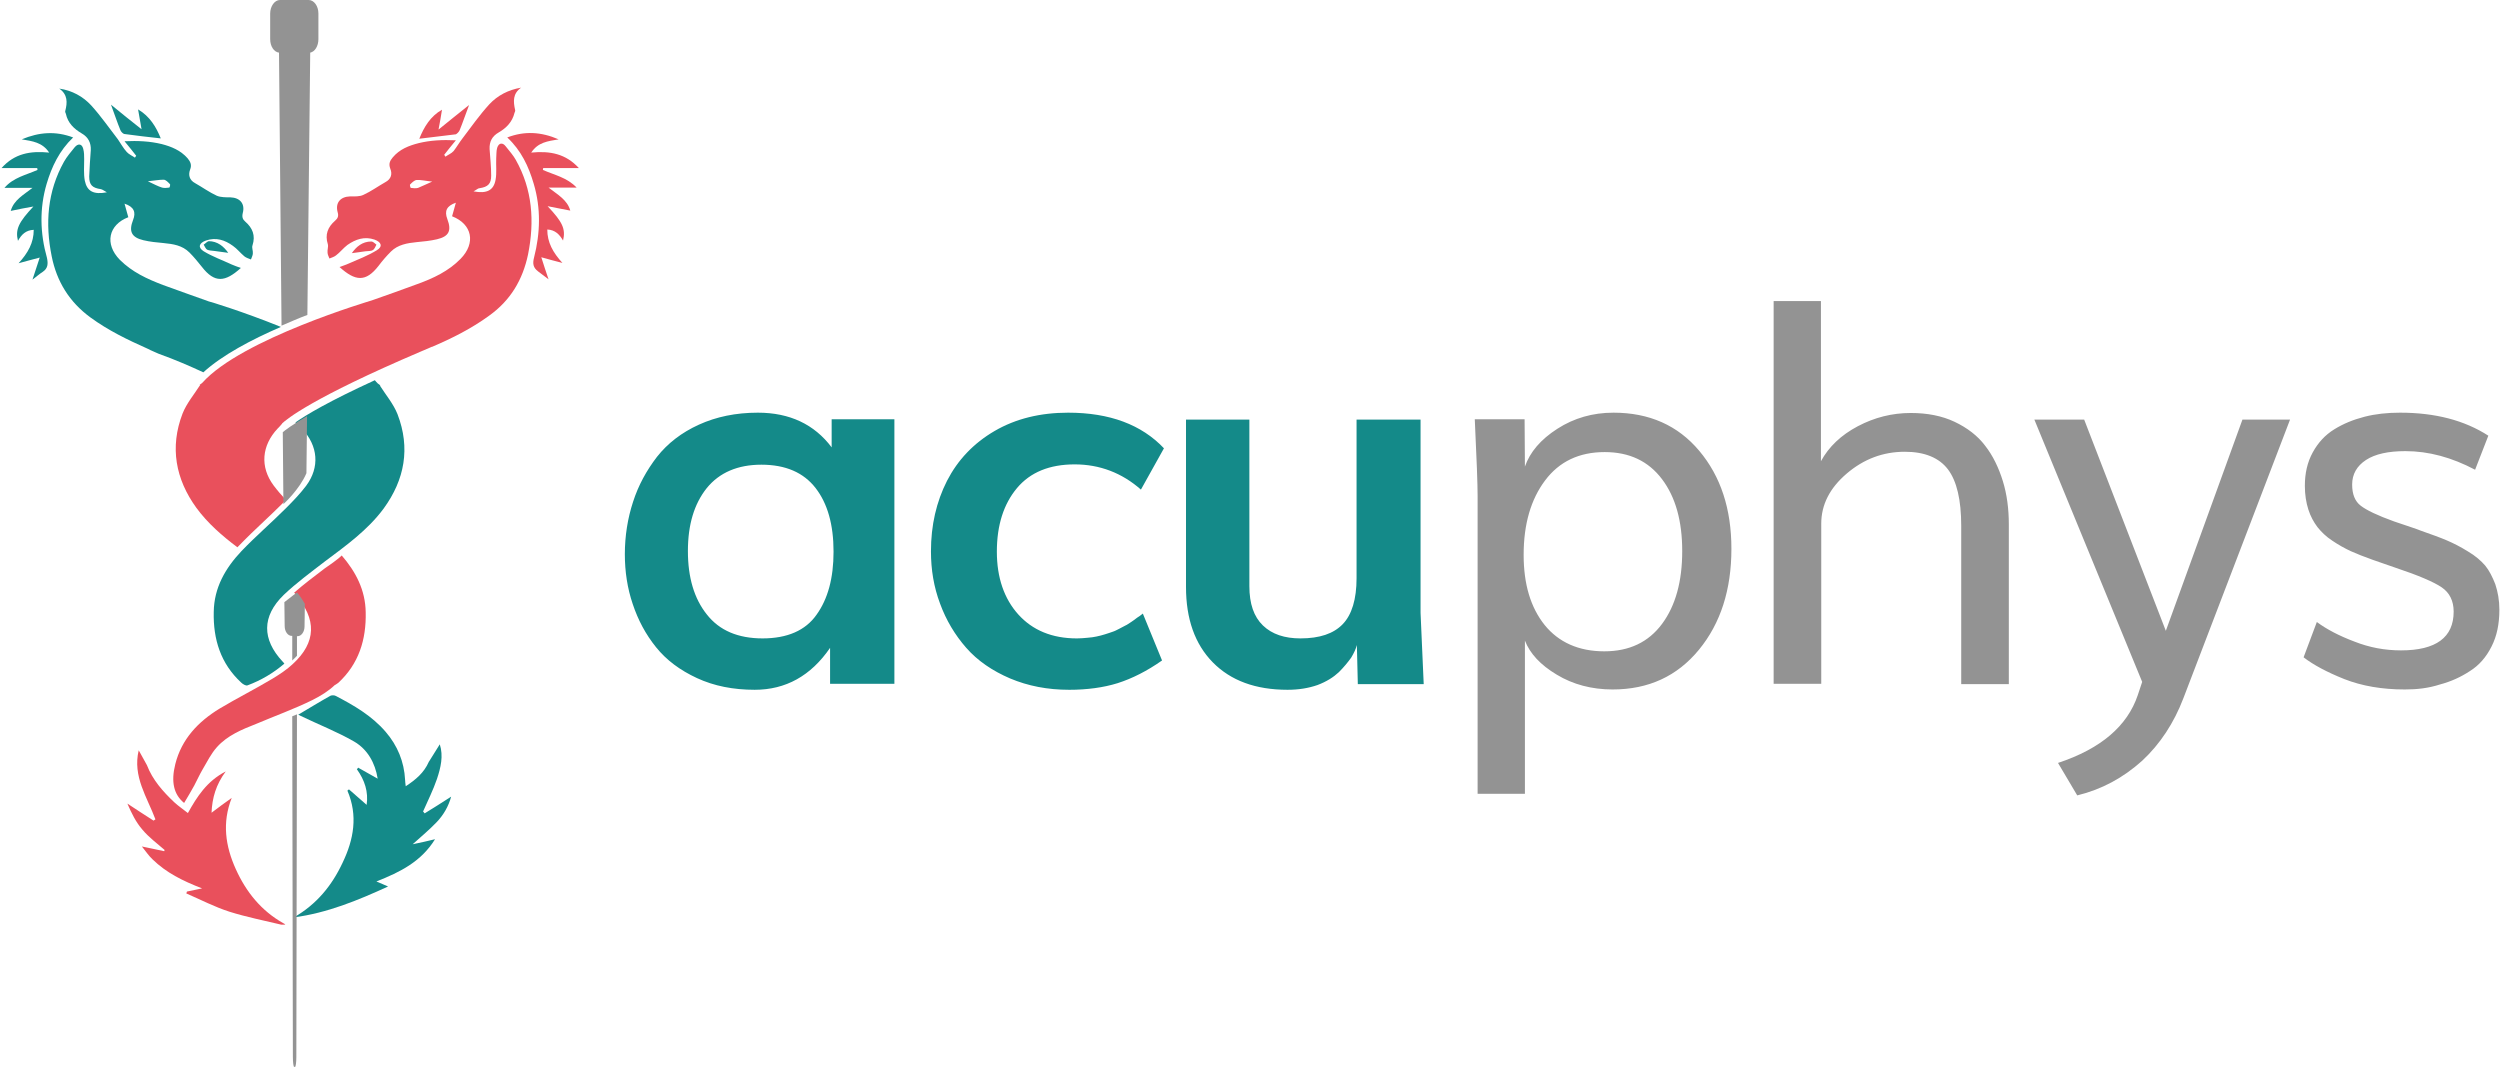 <svg width="793" height="339" xmlns="http://www.w3.org/2000/svg"><g fill-rule="nonzero" fill="none"><path d="M138.5 260.8c2.2-2.3 3.8-5.1 4.6-8.1-2.8 1.8-5.6 3.6-8.4 5.3-.2-.2-.3-.4-.5-.6 1.5-3.4 3.2-6.8 4.4-10.3 1.2-3.6 2.1-7.3.9-11-1.1 1.8-2.3 3.7-3.5 5.6l-.1-.1s0 .1.1.1c-1.5 3.4-4.1 5.6-7.3 7.7-.1-.9-.2-1.5-.2-2-.3-5.8-2.4-10.9-6.2-15.3-4.4-5.1-10.1-8.4-15.9-11.4-.4-.2-1.2-.2-1.6 0-3.4 1.9-6.8 4-10.2 6 .2.1.5.2.8.4 5.6 2.7 11.5 5 16.9 8.1 4.3 2.5 6.7 6.8 7.5 11.8-2.1-1.2-4.1-2.3-6.2-3.5-.1.2-.2.3-.4.5 2.5 3.5 3.7 7.2 3.1 11.3-1.9-1.6-3.7-3.3-5.6-4.9-.2.1-.4.3-.5.4 3.4 7.9 2 15.5-1.5 22.8-3.4 7.3-8.3 13.3-15.5 17.4 10.6-1.4 20.3-5.4 29.9-9.8-1.2-.5-2.2-1-3.7-1.6 7.6-3 14.2-6.3 18.6-13.4-2.5.6-4.6 1.1-7.1 1.6 2.9-2.6 5.4-4.7 7.6-7zM14.8 58.3c1.6-5.4 4-10.5 8.4-14.7-5.6-2.1-10.8-1.7-16.3.6 3.4.6 6.5.9 8.7 4.2-6-.6-11 .3-15.1 4.9h11.3c0 .2.1.4.1.6-3.6 1.6-7.7 2.4-10.5 5.7h8.9c-2.8 2.2-5.9 3.8-6.9 7.3 2.4-.5 4.8-1 7.2-1.4-4.7 5-5.8 7.3-4.9 10.9 1.1-2 2.5-3.4 5-3.5 0 4.1-1.8 7.3-4.8 10.6 2.4-.7 4.2-1.1 6.7-1.8-.8 2.5-1.5 4.6-2.3 7 1.2-.9 2.2-1.8 3.3-2.5 1.6-1.1 1.7-2.5 1.3-4.4-2.2-7.8-2.4-15.7-.1-23.5zM38.2 41.3c.2.5.8 1.1 1.2 1.2 3.8.5 7.7 1 11.6 1.4-1.5-3.7-3.5-7-7.2-9.2.4 2.2.7 4.1 1.1 6.3-3.3-2.6-6.3-5-9.7-7.8 1.2 3.2 2 5.7 3 8.1zM64.6 77.6c.4.6.6 1.3 1.1 1.6.7.3 1.5.3 2.3.4 1.5.2 3 .4 4.4.6-1.4-2-3.4-3.7-6.2-3.7-.5.1-1.1.8-1.6 1.1z" fill="#148A89"/><path d="M64.5 118.1c5.9-5.4 15.3-10.4 24.6-14.4-12.1-4.9-22.7-8.1-22.9-8.1-4.9-1.7-9.7-3.5-14.5-5.2-5-1.9-9.8-4.1-13.7-8-4.9-5-3.6-11.1 2.7-13.5-.4-1.3-.7-2.6-1.2-4.3 3 1 3.7 2.7 2.7 5.2-1.4 3.6-.5 5.5 3.3 6.4 2.1.5 4.2.7 6.4.9 3 .3 5.9.7 8.2 3 1.4 1.4 2.7 3 3.9 4.5 4.1 5.3 7.4 4.9 12.4.4-1.1-.4-2-.7-2.9-1.1-3-1.4-6.1-2.5-8.9-4.2-1.9-1.2-1.5-2.6.7-3.4 3.2-1.1 6-.2 8.6 1.7 1.3.9 2.3 2.2 3.6 3.3.6.5 1.4.7 2.1 1 .2-.6.6-1.3.6-1.9.1-.9-.4-1.8-.1-2.6 1-3.1 0-5.5-2.3-7.5-.8-.7-1.1-1.4-.8-2.7.8-3-.9-4.9-3.9-5-1.4 0-3.1 0-4.3-.5-2.4-1.1-4.6-2.7-6.9-4-1.9-1-2.2-2.7-1.6-4.3.6-1.5.1-2.5-.8-3.6-2.2-2.5-5.1-3.7-8.2-4.5-3.7-.9-7.5-1.1-11.8-.9 1.5 1.8 2.6 3.2 3.7 4.6-.1.2-.3.4-.4.6-.9-.6-2-1.1-2.6-1.8-1.1-1.2-1.9-2.7-2.8-4-2.8-3.6-5.4-7.4-8.5-10.8-2.6-2.8-6-4.7-10.1-5.3 2.7 1.9 2.6 4.4 1.9 7.1-.1.3.1.6.2.9.6 2.9 2.6 4.8 5 6.2 2.1 1.2 3 3 2.9 5.3-.2 2.8-.4 5.6-.5 8.4 0 2.7 1 3.6 3.7 4 .5.1 1 .5 1.9 1-4.2.8-6.3-.3-7-3.7-.4-2.2-.2-4.5-.2-6.8 0-1.1 0-2.2-.3-3.3-.4-1.6-1.6-1.8-2.7-.5-1.2 1.5-2.5 3-3.4 4.6-5.3 9.5-6 19.6-3.9 30 1.6 8 5.6 14.5 12.3 19.4 5.6 4.1 11.8 7.1 18.1 9.9 6.3 2.8.1 0 .1.1 1.1.5 2.3 1 3.4 1.5 5.3 1.9 10.1 4 14.2 5.9zM51.9 57c.7 0 1.4.8 2 1.4.2.2-.1 1.1-.2 1.1-.7.1-1.6.2-2.3 0-1.3-.4-2.6-1.1-4.5-2 2.1-.2 3.5-.5 5-.5zM90 188.7c4-3.8 8.5-7.1 12.9-10.5 6.8-5.1 13.7-10 18.8-16.9 6.7-9.2 8.5-19.2 4.4-29.9-1.3-3.3-3.7-6.1-5.6-9.1h.2l-.9-.7c-.3-.3-.6-.6-.9-1-14.6 6.7-21.8 11-25.2 13.4.3.2.4.4.6.5.5.6 1 1.1 1.5 1.5 5.1 5.4 5.7 12.2 1.3 18.1-1.9 2.5-4.1 4.8-6.4 7.1-4.6 4.6-9.6 8.9-14.1 13.6-5.1 5.4-8.7 11.6-8.8 19.3-.2 8.7 2.2 16.4 8.7 22.4.5.5 1.5 1.1 2 .9 4.3-1.6 8.2-3.9 11.7-6.9-.3-.4-.4-.5-.6-.7-6.5-7-6.6-14.3.4-21.1z" fill="#148A89"/><g fill="#E9505C"><path d="M74.8 275.7c-3.3-7.3-4.4-14.7-1.3-22.6-2.1 1.5-4.2 3-6.4 4.7.2-4.7 1.4-8.9 4.5-13.1-6 3.1-9.1 8-12 13.2-1.5-1.2-3-2.2-4.3-3.4-3.6-3.4-6.9-7.1-8.7-11.8-.8-1.5-1.7-3.1-2.6-4.7-2 8.3 2.7 14.9 5.3 21.9-.2.1-.4.3-.6.4-2.8-1.8-5.6-3.6-8.3-5.4 1.3 3 2.7 5.9 4.8 8.3 2 2.4 4.6 4.3 7 6.4 0 .1-.1.3-.1.4-2.2-.5-4.4-.9-7.1-1.5 1.3 1.6 2.2 3 3.4 4.1 4.3 4.2 9.5 6.8 15.7 9.2-2 .4-3.4.7-4.8 1-.1.2-.1.4-.2.6 4.6 2 9 4.3 13.7 5.8 5.4 1.7 11 2.8 16.4 4.1h1.3c-.2-.2-.4-.4-.7-.5-6.9-3.9-11.7-9.8-15-17.1zM160.4 46.4c-1-1.3-2.2-1.1-2.7.5-.3 1-.2 2.2-.3 3.3-.1 2.3.2 4.6-.2 6.8-.6 3.4-2.8 4.5-7 3.7 1-.5 1.4-1 1.9-1 2.7-.4 3.7-1.4 3.7-4 0-2.8-.3-5.6-.5-8.4-.1-2.4.8-4.1 2.9-5.3 2.4-1.4 4.3-3.3 5-6.2.1-.3.3-.6.2-.9-.6-2.7-.8-5.2 1.9-7.1-4.1.7-7.5 2.5-10.1 5.3-3.1 3.4-5.7 7.1-8.5 10.8-1 1.3-1.8 2.7-2.8 4-.7.8-1.8 1.2-2.6 1.8-.1-.2-.3-.4-.4-.6 1.1-1.4 2.2-2.8 3.7-4.6-4.3-.2-8.1 0-11.8.9-3.1.8-6 1.9-8.2 4.5-.9 1.1-1.4 2-.8 3.6.7 1.7.3 3.3-1.6 4.3-2.3 1.3-4.5 2.9-6.9 4-1.2.6-2.9.5-4.3.5-3 .1-4.7 2-3.9 5 .4 1.3 0 2-.8 2.7-2.3 2-3.3 4.4-2.3 7.5.2.8-.2 1.7-.1 2.6 0 .7.4 1.3.6 1.9.7-.3 1.5-.5 2.1-1 1.3-1 2.3-2.3 3.6-3.3 2.6-1.8 5.4-2.8 8.6-1.7 2.2.8 2.7 2.2.7 3.4-2.8 1.7-5.9 2.9-8.9 4.2-.9.4-1.8.7-2.9 1.1 5 4.5 8.3 4.9 12.4-.4 1.2-1.6 2.5-3.1 3.9-4.5 2.2-2.2 5.2-2.7 8.2-3 2.1-.2 4.3-.4 6.4-.9 3.8-.9 4.7-2.7 3.3-6.4-1-2.6-.2-4.2 2.7-5.2-.5 1.7-.8 3-1.2 4.3 6.4 2.5 7.6 8.5 2.7 13.5-3.8 3.9-8.7 6.2-13.7 8-4.8 1.8-9.7 3.5-14.5 5.2-.3.1-41.3 12.2-53.7 26.1l-.9.7h.2c-1.9 3-4.3 5.8-5.6 9.1-4.1 10.7-2.2 20.8 4.4 29.9 3.6 4.9 8.2 8.9 13 12.5l.1-.1c2.8-2.9 5.7-5.7 8.6-8.4 1.8-1.7 3.7-3.5 5.5-5.3l1.2-1.2c-1.4-1.5-2.7-3-3.9-4.6-4.4-5.9-3.8-12.7 1.3-18.1.4-.4.8-.8 1.2-1.3.1-.1.2-.2.2-.3 1.4-1.3 9.3-8 44-22.8 1.2-.5 2.4-1 3.5-1.5h.1c6.3-2.7 12.5-5.8 18.1-9.9 6.7-4.8 10.6-11.3 12.3-19.4 2.1-10.5 1.4-20.6-3.9-30-.7-1.3-2-2.8-3.2-4.3zm-27.8 13.2c-.7.2-1.5.1-2.3 0-.1 0-.4-1-.2-1.1.6-.6 1.3-1.3 2-1.4 1.4-.1 2.9.3 5 .5-1.9.8-3.2 1.5-4.5 2z"/><path d="M172.2 53.9c0-.2.1-.4.1-.6h11.3c-4.1-4.5-9.1-5.5-15.1-4.9 2.2-3.3 5.2-3.6 8.7-4.2-5.6-2.4-10.8-2.7-16.3-.6 4.4 4.1 6.8 9.2 8.4 14.7 2.3 7.7 2.1 15.6.1 23.4-.5 1.9-.3 3.2 1.3 4.4 1.1.8 2.2 1.7 3.3 2.5-.8-2.4-1.5-4.4-2.3-7 2.5.7 4.3 1.2 6.7 1.8-3-3.3-4.8-6.5-4.8-10.6 2.5.1 3.9 1.6 5 3.5.9-3.7-.2-5.9-4.9-10.9 2.4.5 4.7.9 7.2 1.4-1-3.5-4.1-5.1-6.9-7.3h8.9c-3-3.2-7.1-4-10.7-5.6zM145.8 41.3c1-2.4 1.8-4.9 3-8-3.5 2.8-6.4 5.1-9.7 7.8.4-2.2.8-4.2 1.1-6.3-3.7 2.1-5.7 5.5-7.2 9.2 3.9-.5 7.8-.9 11.6-1.4.4-.2 1-.8 1.2-1.3zM119.4 77.6c-.5-.4-1.1-1-1.6-1-2.9 0-4.8 1.7-6.2 3.7 1.4-.2 2.9-.4 4.4-.6.8-.1 1.7 0 2.3-.4.5-.3.8-1.1 1.1-1.7zM105.7 178.4c-.6.4-1.1.8-1.7 1.2l-1 .7c-3.3 2.5-6.6 5-9.7 7.7l.4.4-.1.1c7 7.9 6.7 15.3-.7 22.1-1.9 1.8-4.2 3.3-6.5 4.7-5.5 3.3-11.3 6.2-16.8 9.5-6.7 4.1-12 9.6-14 17.6-1.4 5.6-.5 9.6 2.8 12.3 1.1-1.8 2.2-3.7 3.2-5.5.9-1.7 1.7-3.5 2.7-5.2 1.4-2.4 2.7-5 4.5-7 3.3-3.7 7.9-5.6 12.5-7.4 5.9-2.5 12-4.7 17.7-7.5 2.8-1.4 5.2-2.9 7.2-4.8.4-.2.8-.5 1.1-.7 6.5-6 8.9-13.7 8.7-22.4-.1-7.1-3.2-12.9-7.6-18-.8.8-1.8 1.5-2.7 2.2zM48 241.6l-.1.1.1-.1z"/></g><path d="M98.4 16.7c1.5-.3 2.6-2.1 2.6-4.3V4.3c0-2.4-1.4-4.3-3.1-4.3h-9.1c-1.7 0-3.1 2-3.1 4.3v8.1c0 2.3 1.2 4.1 2.8 4.3l.8 86.6c2.8-1.2 5.5-2.4 8.2-3.4l.9-83.2zM92.9 335.3c0 1.7.2 3.1.4 3.1h.3c.2 0 .4-1.4.4-3.1l.2-108.7-1.5.6.2 108.1zM97.2 150.1l.2-18.1c-5 2.9-7 4.5-7.7 5.1l.2 22.8s5.1-4.6 7.3-9.8zM90.2 191l.1 7.6c0 1.7 1 3.1 2.2 3.1h.2v7.8l.2-.2c.5-.4.9-.9 1.3-1.3v-6.2h.2c1.2 0 2.2-1.4 2.2-3.1l.1-7.2c-.7-1.2-1.5-2.4-2.5-3.6l-4 3.1z" fill="#939393"/><path d="M239.4 218.8c-6.8 0-12.9-1.2-18.3-3.7s-9.7-5.7-13-9.8c-3.3-4.1-5.7-8.6-7.4-13.7-1.7-5-2.5-10.3-2.5-15.8 0-5.8.9-11.4 2.6-16.6 1.7-5.3 4.3-10 7.6-14.3 3.4-4.3 7.8-7.7 13.3-10.2 5.5-2.5 11.7-3.8 18.7-3.8 10.1 0 17.9 3.7 23.4 11V133h19.9v83.9h-20.4v-11.4c-6.1 8.9-14.1 13.3-23.9 13.3zm2.5-16.3c7.8 0 13.6-2.5 17.1-7.5 3.6-5 5.4-11.6 5.4-20 0-8.6-1.9-15.3-5.7-20.2-3.8-4.9-9.5-7.4-17.2-7.4-7.5 0-13.3 2.5-17.3 7.4-4 5-6 11.6-6 20s2 15.1 6 20.1c4 5.1 9.9 7.6 17.7 7.6zM339.1 218.8c-6.8 0-13-1.2-18.7-3.6-5.6-2.4-10.3-5.6-13.9-9.7-3.6-4.1-6.4-8.8-8.3-14-2-5.3-2.9-10.8-2.9-16.6 0-8.3 1.7-15.7 5.1-22.4 3.4-6.6 8.4-11.9 15.1-15.8 6.7-3.9 14.5-5.8 23.3-5.8 13.2 0 23.3 3.8 30.4 11.3l-7.3 13.1c-6-5.3-13.1-8-21-8-8 0-14.1 2.5-18.3 7.5-4.2 5-6.4 11.7-6.4 20.2 0 8.2 2.3 14.9 6.8 19.9 4.5 5 10.7 7.6 18.6 7.6 1.1 0 2.2-.1 3.3-.2 1.1-.1 2.1-.2 2.9-.4.9-.2 1.8-.4 2.7-.7 1-.3 1.8-.6 2.4-.8.7-.2 1.4-.6 2.2-1 .8-.4 1.5-.8 1.9-1 .5-.2 1-.6 1.8-1.1.7-.5 1.2-.8 1.4-1 .2-.2.7-.5 1.3-.9.6-.5 1-.7 1-.8l6.1 14.9c-4.7 3.3-9.4 5.7-14.1 7.2-4.5 1.4-9.7 2.1-15.4 2.1zM408.4 218.8c-10.1 0-18-2.9-23.7-8.7-5.7-5.8-8.5-13.8-8.5-23.9v-53.1h20.1v52.8c0 5.6 1.4 9.7 4.3 12.5 2.9 2.8 6.9 4.1 11.9 4.1 6.1 0 10.5-1.5 13.4-4.5 2.9-3 4.4-7.9 4.4-14.6v-50.3h20.3v61.3l1 22.6h-20.9l-.3-12.4c-.3 1.2-.9 2.5-1.8 4-1 1.4-2.3 3-3.9 4.6-1.7 1.6-3.9 3-6.8 4.1-2.9 1-6 1.5-9.5 1.5z" fill="#148A89"/><path d="M468.7 251.9v-94.5c0-3.7-.3-11.8-.9-24.4h15.8l.1 15c1.6-4.6 5-8.6 10.3-12 5.3-3.4 11.2-5.1 17.8-5.1 11.3 0 20.4 4 27.2 12.1 6.8 8.1 10.2 18.4 10.2 31.1 0 12.9-3.4 23.6-10.3 32-6.9 8.4-16 12.6-27.4 12.6-6.6 0-12.6-1.6-17.7-4.7-5.2-3.1-8.5-6.7-10.1-10.8v48.6h-15v.1zm40.2-45.3c7.9 0 14-2.9 18.3-8.7 4.3-5.8 6.4-13.5 6.4-23.1 0-9.5-2.1-17.1-6.4-22.8-4.3-5.7-10.3-8.6-18.2-8.6-8.1 0-14.4 3-18.9 9-4.5 6-6.8 13.8-6.8 23.6 0 9.3 2.2 16.7 6.7 22.3 4.4 5.4 10.7 8.3 18.9 8.3zM562.6 216.9V95.5h15v50.8c2.5-4.6 6.4-8.3 11.7-11.1 5.3-2.8 10.9-4.2 16.8-4.2 5.2 0 9.9.9 13.9 2.8s7.3 4.4 9.7 7.6c2.5 3.2 4.3 7 5.6 11.2 1.3 4.2 1.9 8.8 1.9 13.8V217h-15.1v-50.2c0-8.2-1.4-14.2-4.2-17.9-2.8-3.7-7.4-5.6-13.7-5.6-6.9 0-13 2.3-18.4 6.9-5.4 4.6-8.1 9.9-8.1 15.9v50.8h-15.1zM658.9 252.3l-6.1-10.3c13.6-4.5 22-11.7 25.3-21.5l1.4-4.2-34.2-83.2h15.8l25.9 67 24.3-67h15.1l-33.8 88.3c-3 7.9-7.4 14.6-13.1 19.9-6 5.4-12.8 9.1-20.6 11zM762.8 218.7c-7.2 0-13.6-1.1-19.2-3.3-5.5-2.2-9.8-4.5-12.9-6.9l4.2-11.2c3.1 2.3 7.1 4.4 11.9 6.2 4.8 1.9 9.7 2.8 14.8 2.8 11.1 0 16.7-4.1 16.7-12.3 0-3.4-1.3-6-3.8-7.7-2.5-1.7-7.4-3.8-14.6-6.2l-7.2-2.5c-2.8-1-5.1-1.9-7.1-2.8-1.9-.9-3.9-2-5.8-3.3-2-1.3-3.5-2.8-4.7-4.3-1.2-1.6-2.2-3.4-2.9-5.6-.7-2.2-1.1-4.7-1.1-7.5 0-4 .8-7.5 2.5-10.6 1.7-3.1 3.9-5.5 6.8-7.3 2.9-1.8 6.1-3.1 9.6-4 3.5-.9 7.2-1.3 11.3-1.3 11.1 0 20.4 2.4 28 7.3l-4.2 10.8c-7.4-3.9-14.7-5.9-22.1-5.9-5.4 0-9.6.9-12.5 2.8-2.9 1.9-4.4 4.5-4.4 7.8 0 3.1.9 5.3 2.7 6.7 1.8 1.4 5.3 3.1 10.6 5 4.7 1.6 7.5 2.5 8.4 2.9 3.4 1.2 6.2 2.2 8.3 3.1 2.1.9 4.3 2 6.7 3.5 2.4 1.4 4.2 3 5.5 4.5 1.3 1.6 2.3 3.6 3.2 5.9.8 2.4 1.3 5.1 1.3 8.1 0 4.5-.8 8.4-2.5 11.7-1.7 3.4-4 6-6.9 7.8-2.9 1.9-6 3.3-9.4 4.2-3.7 1.2-7.3 1.6-11.2 1.6z" fill="#939393"/></g></svg>